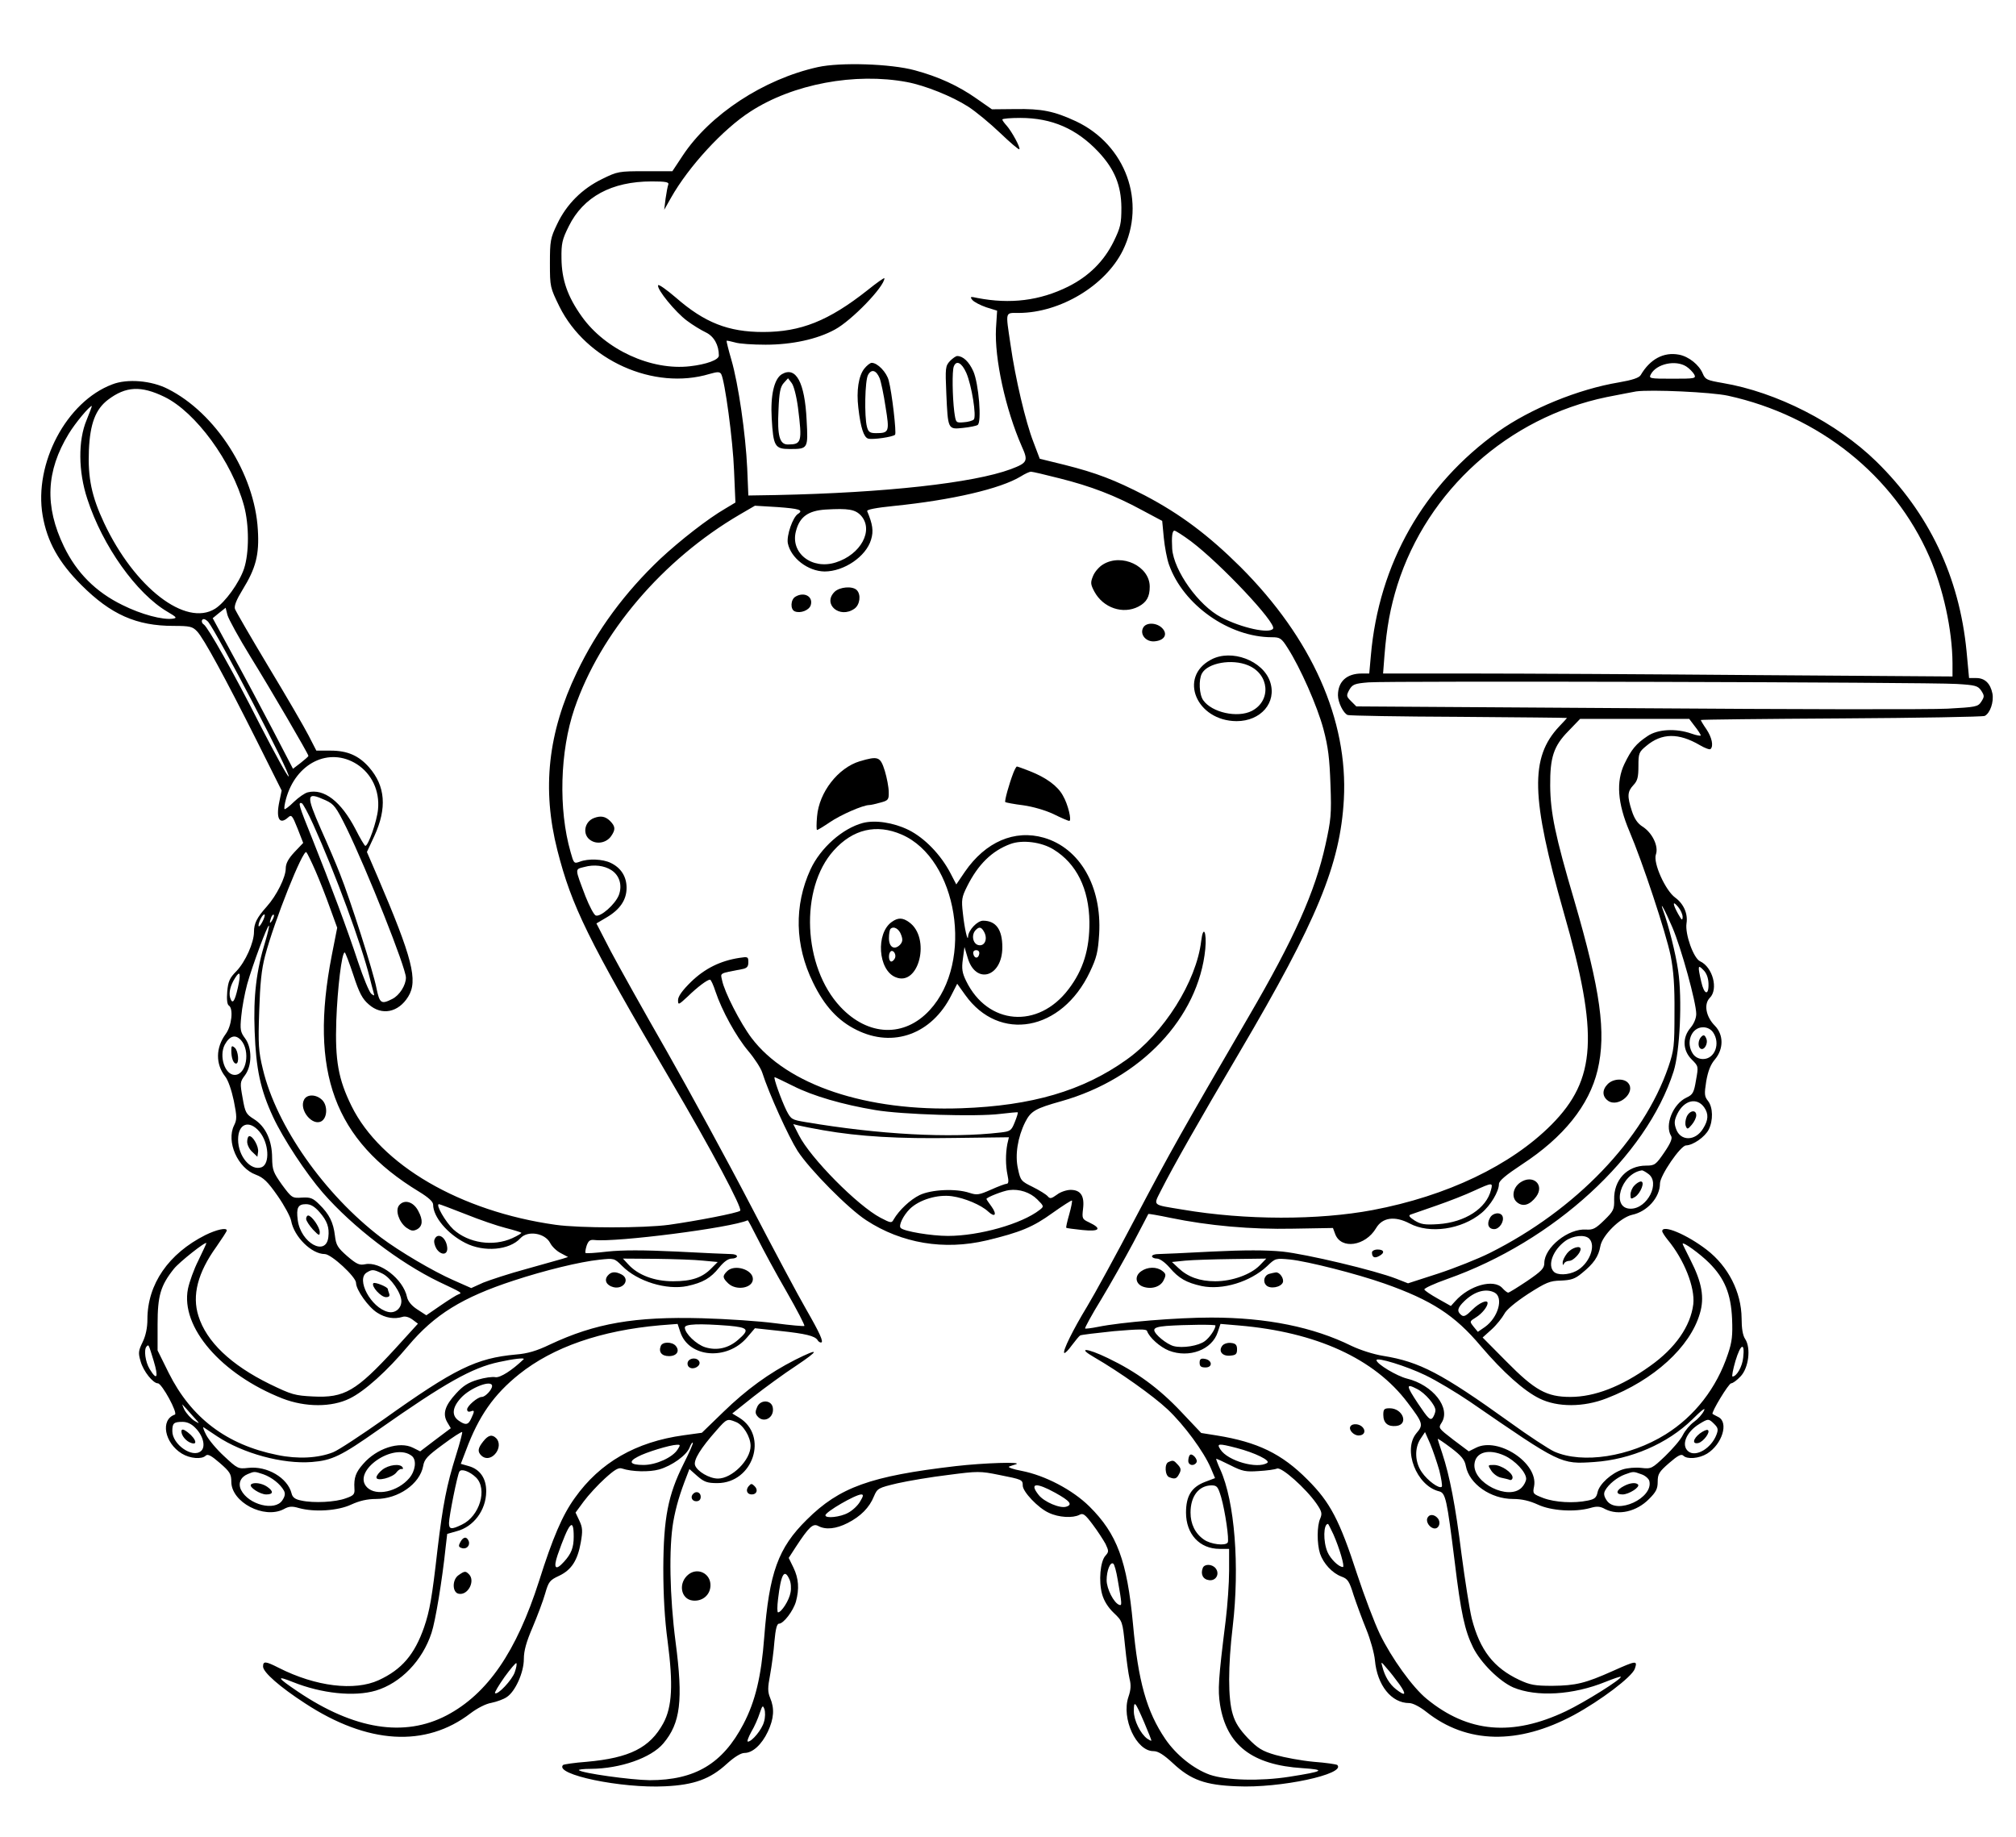 <?xml version="1.0" standalone="no"?>
<!DOCTYPE svg PUBLIC "-//W3C//DTD SVG 20010904//EN"
 "http://www.w3.org/TR/2001/REC-SVG-20010904/DTD/svg10.dtd">
<svg version="1.0" xmlns="http://www.w3.org/2000/svg"
 width="889pt" height="810pt" viewBox="0 0 889 810"
 preserveAspectRatio="xMidYMid meet">

<g transform="translate(0,810) scale(0.1,-0.1)"
fill="#000000" stroke="none">
<path d="M3606 7804 c-239 -53 -476 -209 -596 -391 l-45 -68 -120 0 c-116 0
-122 -1 -189 -34 -89 -43 -158 -112 -199 -199 -30 -62 -32 -75 -32 -173 0
-104 1 -107 42 -191 118 -237 416 -371 662 -297 35 10 44 10 51 0 16 -27 52
-291 57 -427 l6 -140 -45 -27 c-76 -44 -199 -140 -286 -221 -157 -149 -279
-314 -368 -500 -128 -267 -155 -515 -86 -786 63 -246 133 -390 497 -1010 183
-311 320 -569 309 -579 -11 -10 -193 -45 -314 -62 -112 -15 -393 -15 -500 0
-420 59 -772 264 -900 524 -58 118 -73 200 -67 377 5 140 24 300 37 300 3 0
20 -45 38 -99 26 -80 40 -106 68 -130 57 -51 131 -36 174 34 44 71 19 169
-135 529 l-47 109 33 71 c56 122 49 220 -24 303 -45 51 -95 73 -169 73 l-63 0
-35 68 c-19 37 -98 173 -176 302 -78 130 -144 244 -148 255 -4 14 7 41 34 85
58 94 74 154 67 264 -14 247 -186 515 -397 621 -72 37 -179 46 -245 20 -202
-76 -346 -349 -307 -578 20 -116 71 -207 171 -307 130 -130 243 -180 406 -180
73 0 84 -3 104 -24 29 -30 124 -205 263 -482 l110 -220 -10 -48 c-16 -75 0
-105 38 -71 15 14 19 10 42 -48 l25 -64 -39 -41 c-27 -29 -38 -50 -38 -72 0
-38 -40 -119 -84 -168 -43 -48 -56 -74 -56 -111 0 -48 -38 -132 -77 -173 -31
-31 -37 -46 -41 -91 -3 -34 0 -57 7 -61 21 -13 13 -90 -14 -126 -44 -60 -45
-132 -2 -187 13 -16 28 -60 38 -107 14 -70 14 -83 1 -109 -35 -71 16 -188 96
-217 34 -13 52 -30 96 -93 30 -43 57 -93 60 -111 13 -70 90 -146 148 -146 29
0 138 -101 138 -127 0 -31 55 -108 94 -132 36 -23 75 -29 111 -18 12 4 29 -1
44 -12 l24 -18 -101 -111 c-172 -187 -223 -217 -362 -210 -80 4 -94 8 -191 55
-171 84 -279 187 -314 300 -29 91 -3 191 79 305 25 36 46 68 46 72 0 14 -45 4
-94 -20 -163 -82 -256 -217 -256 -372 0 -36 -7 -71 -21 -100 -19 -39 -20 -48
-9 -85 12 -44 55 -97 76 -97 18 0 90 -133 75 -138 -65 -22 -46 -125 31 -172
36 -22 88 -26 105 -9 9 9 25 0 62 -32 45 -39 51 -49 51 -83 0 -90 144 -166
231 -121 23 13 37 14 67 5 69 -19 172 -12 230 15 37 17 71 25 110 25 98 0 193
66 208 145 5 31 19 45 87 95 44 33 83 58 85 55 2 -2 -10 -48 -27 -102 -41
-131 -58 -216 -82 -418 -24 -211 -34 -268 -59 -341 -42 -120 -98 -186 -200
-233 -107 -49 -278 -28 -440 54 -59 30 -70 31 -70 6 0 -25 74 -90 185 -162
276 -181 532 -196 730 -44 29 22 67 42 92 46 24 5 54 16 67 25 38 24 76 109
76 168 0 37 11 76 39 141 21 50 46 116 55 148 15 52 20 59 61 78 55 26 82 68
96 147 9 51 8 66 -6 96 l-17 36 36 49 c20 27 62 73 93 101 44 40 61 50 77 44
42 -14 119 -16 162 -4 57 16 122 63 135 97 5 14 12 24 14 21 3 -2 -16 -44 -41
-94 -68 -136 -88 -238 -89 -459 0 -121 6 -226 19 -322 25 -191 20 -290 -19
-362 -59 -108 -148 -153 -338 -170 -54 -4 -100 -11 -104 -14 -41 -42 257 -104
450 -94 128 6 199 32 272 99 33 30 62 48 78 48 36 0 76 37 103 94 27 58 30
102 10 149 -11 27 -11 44 0 102 7 39 16 105 19 147 5 55 11 78 20 78 20 0 63
56 75 98 15 56 12 101 -11 149 l-21 43 31 48 c59 90 76 105 99 93 33 -18 79
-13 130 13 57 29 96 68 116 118 15 35 19 37 103 57 49 11 149 28 225 37 129
17 141 17 224 0 101 -20 104 -21 104 -47 0 -27 68 -99 115 -120 44 -21 106
-24 135 -9 16 9 25 2 58 -42 22 -29 47 -68 57 -86 15 -32 15 -35 -1 -53 -22
-25 -30 -111 -14 -169 8 -29 26 -58 51 -82 39 -37 39 -38 50 -145 6 -60 15
-125 20 -146 7 -27 6 -48 -5 -80 -32 -95 35 -240 111 -239 20 0 45 -16 85 -53
79 -74 143 -97 283 -102 190 -9 482 54 442 94 -4 3 -50 10 -104 14 -54 5 -129
19 -168 30 -59 17 -78 29 -122 74 -37 39 -56 68 -67 106 -21 68 -21 211 0 387
31 266 9 551 -55 692 -11 24 -19 46 -18 47 2 1 30 -12 62 -28 53 -27 68 -30
125 -26 36 2 72 7 81 11 20 9 128 -88 174 -154 24 -35 26 -44 17 -66 -15 -32
-15 -111 -1 -155 15 -44 54 -86 94 -101 28 -10 35 -20 54 -82 13 -39 38 -107
56 -151 18 -44 35 -105 38 -136 10 -111 73 -189 151 -189 16 0 47 -16 76 -39
178 -141 404 -146 650 -14 118 64 256 168 269 204 13 38 7 37 -98 -10 -119
-53 -161 -64 -266 -65 -77 0 -98 4 -145 26 -113 53 -174 131 -210 271 -10 42
-30 169 -45 283 -27 216 -52 345 -85 445 -11 32 -20 61 -20 64 0 2 26 -15 59
-40 46 -35 60 -52 65 -80 15 -79 110 -145 208 -145 39 0 73 -8 110 -25 58 -27
161 -34 230 -15 30 9 44 8 67 -5 58 -29 138 -11 193 45 31 31 38 45 38 76 0
34 6 44 51 83 37 32 53 41 62 32 17 -17 69 -13 105 9 66 41 96 137 50 161 -13
6 -24 13 -26 14 -7 6 71 135 82 135 7 0 25 13 41 30 36 37 47 125 21 165 -11
16 -16 47 -16 92 -1 115 -59 229 -154 302 -87 67 -196 113 -196 82 0 -5 11
-22 24 -38 73 -88 121 -210 113 -284 -12 -97 -79 -194 -191 -273 -127 -91
-245 -136 -351 -136 -104 0 -156 28 -283 157 l-104 105 40 36 c22 20 46 51 55
67 9 19 49 52 105 89 80 51 96 58 145 59 45 2 62 7 93 33 52 42 73 73 81 118
8 48 88 127 140 139 67 14 123 77 123 138 0 35 91 168 115 168 31 1 83 37 100
70 20 40 19 98 -3 126 -16 20 -17 30 -8 87 8 45 19 74 39 97 38 46 38 108 -1
148 -39 39 -50 95 -22 123 38 38 13 135 -43 161 -29 13 -67 120 -60 167 7 43
-13 87 -50 114 -43 31 -98 153 -85 190 13 36 -16 96 -59 123 -22 14 -36 35
-47 69 -21 65 -20 85 7 114 18 19 22 35 22 84 0 56 2 62 35 89 68 57 142 58
236 3 22 -13 44 -21 47 -17 14 13 6 51 -18 87 -14 20 -25 39 -25 41 0 2 278 5
618 7 339 2 624 7 634 11 24 12 41 62 34 99 -9 44 -33 68 -71 68 l-32 0 -11
118 c-32 329 -166 610 -398 837 -175 171 -440 306 -677 346 -69 12 -77 15 -88
41 -16 39 -62 76 -105 84 -68 13 -128 -20 -169 -90 -7 -12 -37 -22 -95 -32
-181 -30 -392 -117 -533 -217 -329 -235 -527 -583 -562 -989 l-7 -78 -33 0
c-66 0 -105 -35 -105 -96 0 -31 24 -80 43 -87 7 -3 228 -7 490 -8 262 -2 477
-4 477 -5 0 -1 -15 -17 -34 -37 -130 -138 -125 -312 20 -822 155 -539 143
-735 -54 -934 -179 -180 -461 -315 -789 -377 -239 -45 -561 -45 -838 2 -138
23 -130 15 -94 87 52 103 168 307 345 607 342 581 444 827 460 1115 19 350
-141 710 -456 1025 -141 140 -265 233 -421 315 -134 69 -215 100 -354 135
l-110 27 -28 74 c-34 87 -80 281 -101 430 -22 149 -25 139 37 139 182 1 381
120 458 275 105 213 14 466 -206 570 -97 45 -151 56 -269 54 l-102 -1 -66 46
c-82 58 -170 98 -274 126 -106 29 -329 36 -428 14z m394 -66 c80 -15 199 -63
269 -108 33 -21 97 -74 141 -116 44 -42 82 -75 85 -72 6 6 -33 78 -56 104 -10
11 -19 23 -19 27 0 4 36 7 79 7 140 0 249 -48 345 -150 71 -76 100 -147 101
-245 0 -72 -4 -88 -34 -150 -43 -87 -109 -153 -201 -199 -125 -62 -255 -78
-400 -50 -31 7 -34 6 -22 -9 8 -9 35 -23 61 -32 l48 -15 -5 -78 c-7 -133 42
-357 114 -521 29 -64 25 -72 -49 -100 -165 -61 -553 -104 -1034 -114 l-123 -2
-5 120 c-7 151 -39 373 -70 479 -13 44 -22 82 -21 83 1 2 18 -2 37 -7 18 -6
79 -10 135 -10 116 0 228 24 306 67 74 40 218 189 218 226 0 4 -34 -20 -75
-53 -171 -135 -294 -184 -460 -184 -153 0 -258 41 -385 152 -41 35 -76 60 -78
54 -6 -18 77 -119 127 -156 25 -19 63 -42 84 -52 35 -17 57 -55 57 -102 0 -19
-56 -39 -127 -47 -171 -20 -374 73 -478 220 -62 87 -88 161 -89 255 -1 66 3
84 32 142 64 130 189 198 366 198 62 0 77 -3 73 -14 -3 -7 -8 -35 -12 -62 l-6
-49 30 53 c78 138 230 303 350 380 188 122 462 173 691 130z m3436 -1254 c14
-9 29 -25 35 -35 9 -18 4 -19 -96 -19 -102 0 -105 1 -95 20 25 46 109 64 156
34z m-6711 -134 c138 -67 298 -286 351 -480 23 -85 23 -209 0 -278 -21 -62
-83 -148 -127 -176 -130 -82 -356 93 -490 378 -55 117 -72 199 -67 321 5 116
29 180 84 222 79 60 146 63 249 13z m6895 5 c401 -88 731 -351 888 -710 61
-140 101 -322 102 -469 l0 -59 -862 6 c-475 4 -1040 7 -1256 7 l-393 0 6 78
c10 127 26 212 57 312 133 419 489 739 923 829 55 11 114 22 130 25 65 9 332
-3 405 -19z m-7238 -107 c-38 -90 -37 -227 3 -348 67 -207 217 -418 354 -498
39 -23 43 -27 24 -30 -45 -7 -141 19 -223 60 -117 57 -202 142 -258 258 -86
178 -79 333 21 497 29 48 92 123 102 123 1 0 -9 -28 -23 -62z m4289 -257 c140
-35 246 -76 364 -140 l90 -48 7 -74 c4 -41 14 -94 23 -119 63 -178 265 -320
454 -320 35 0 42 -4 69 -47 56 -87 131 -257 158 -358 21 -79 27 -130 31 -245
5 -131 2 -156 -22 -265 -46 -208 -138 -414 -340 -760 -295 -507 -341 -588
-494 -878 -88 -168 -186 -347 -217 -398 -62 -102 -109 -197 -101 -205 3 -3 18
12 33 33 16 21 32 41 37 44 4 3 72 11 149 19 107 9 143 10 146 1 10 -29 57
-71 97 -87 89 -34 190 4 215 82 l12 36 82 -7 c340 -29 597 -146 743 -340 68
-90 71 -98 39 -135 -61 -73 0 -231 99 -256 30 -7 35 -32 70 -312 27 -224 44
-302 81 -377 34 -68 116 -149 177 -176 103 -43 263 -34 408 25 35 14 64 24 66
22 8 -8 -160 -113 -242 -152 -236 -112 -431 -95 -613 54 -63 51 -156 181 -207
286 -24 50 -69 169 -100 263 -78 240 -119 318 -219 418 -114 115 -221 166
-400 195 l-69 11 -88 93 c-99 105 -198 177 -323 237 -95 46 -138 48 -61 4 112
-65 259 -169 324 -230 74 -70 159 -186 190 -258 l19 -45 -45 -17 c-59 -23 -83
-62 -83 -135 0 -95 60 -160 148 -160 l42 0 0 -97 c0 -54 -7 -152 -15 -218 -33
-264 -35 -306 -25 -372 29 -179 142 -266 364 -280 105 -7 94 -14 -59 -38 -129
-20 -276 -16 -350 9 -72 26 -148 87 -196 157 -83 122 -120 255 -143 509 -26
277 -70 396 -192 517 -75 74 -196 137 -299 157 -38 7 -63 16 -55 19 8 3 22 8
30 10 34 12 -144 6 -265 -8 -377 -44 -513 -93 -657 -236 -127 -125 -166 -234
-188 -519 -13 -172 -39 -282 -92 -383 -91 -174 -213 -247 -413 -247 -84 1
-299 31 -312 44 -4 3 20 6 53 6 129 1 265 48 319 112 76 90 88 190 54 448 -26
200 -30 415 -10 530 12 67 29 124 60 203 l11 29 35 -31 c30 -26 44 -31 88 -31
158 0 227 209 96 289 l-30 18 93 74 c51 40 136 102 188 136 106 71 105 81 -3
27 -116 -59 -215 -131 -317 -230 l-95 -92 -80 -11 c-211 -29 -369 -120 -480
-276 -55 -76 -98 -177 -158 -367 -100 -312 -227 -497 -407 -592 -187 -98 -408
-63 -657 105 -92 62 -97 72 -22 42 127 -51 271 -66 366 -38 110 33 206 132
246 255 17 51 47 232 62 376 l7 60 42 12 c74 19 129 92 130 174 1 58 -27 99
-77 113 l-35 10 23 60 c56 151 123 246 234 335 150 120 361 193 622 216 l77 6
12 -36 c37 -113 206 -127 294 -24 l35 41 111 -12 c113 -12 153 -22 165 -40 3
-6 10 -11 15 -11 14 0 -4 40 -66 148 -31 53 -141 259 -244 457 -103 198 -270
504 -370 680 -101 176 -212 375 -247 441 l-63 122 44 26 c60 35 89 78 89 131
0 49 -24 88 -70 110 -35 17 -99 20 -137 5 -25 -9 -26 -7 -40 43 -54 188 -47
444 17 632 114 334 389 657 729 856 l67 39 100 -6 c95 -7 116 -13 90 -30 -23
-14 -51 -95 -45 -129 13 -66 89 -124 162 -125 86 0 183 66 205 140 12 38 7 69
-17 126 -3 7 39 15 118 23 257 26 470 76 559 130 19 12 39 21 45 21 7 0 63
-13 125 -29z m-873 -166 c55 -64 -2 -170 -112 -205 -106 -34 -202 42 -176 138
16 63 54 90 130 95 102 6 132 1 158 -28z m1454 -112 c130 -98 377 -360 362
-385 -15 -24 -139 3 -229 50 -100 52 -209 206 -216 302 -3 53 0 80 10 80 5 0
38 -21 73 -47z m-4148 -508 c91 -147 256 -430 256 -438 0 -3 -15 -16 -34 -31
l-34 -26 -90 173 c-49 94 -129 244 -177 331 l-87 160 28 23 29 23 8 -32 c5
-18 50 -100 101 -183z m-186 153 c42 -53 365 -672 355 -682 -4 -3 -61 101
-128 231 -114 226 -228 427 -246 439 -12 7 -12 24 0 24 5 0 13 -6 19 -12z
m7710 -274 c84 -5 94 -8 109 -30 14 -22 14 -26 0 -48 -15 -23 -24 -24 -149
-31 -73 -4 -690 -3 -1370 2 l-1237 8 -23 23 c-21 21 -22 24 -8 50 14 24 23 28
85 33 86 7 2464 1 2593 -7z m-1154 -187 c15 -19 26 -37 26 -40 0 -3 -19 0 -41
8 -68 24 -149 20 -194 -11 -51 -34 -71 -59 -102 -123 -37 -78 -30 -173 22
-296 58 -136 161 -447 182 -549 13 -67 18 -133 17 -251 0 -148 -2 -166 -27
-240 -110 -320 -408 -630 -787 -820 -52 -26 -155 -67 -228 -91 l-133 -43 -51
20 c-94 37 -398 109 -503 120 -72 7 -167 7 -311 0 -115 -6 -221 -11 -236 -11
-15 0 -28 -4 -28 -10 0 -5 10 -10 22 -10 12 0 35 -16 56 -40 40 -47 73 -66
141 -81 92 -19 214 18 289 88 36 35 38 35 101 29 77 -8 294 -63 416 -106 207
-73 310 -139 425 -276 98 -115 191 -198 259 -231 79 -39 194 -39 296 1 208 80
368 226 411 374 21 70 9 137 -41 235 -19 38 -35 70 -35 72 0 12 77 -44 117
-84 68 -68 96 -136 101 -246 3 -73 0 -102 -18 -155 -50 -151 -147 -275 -275
-355 -159 -99 -366 -131 -491 -76 -24 11 -113 69 -197 130 -301 216 -397 266
-557 292 -44 7 -102 26 -140 44 -168 83 -374 125 -619 125 -150 0 -396 -20
-499 -41 -30 -6 -55 -9 -57 -7 -2 2 29 60 71 128 41 68 104 180 141 249 36 69
67 127 67 128 1 1 44 -6 96 -17 169 -35 357 -52 543 -48 l175 3 10 -27 c26
-69 133 -53 180 26 28 48 83 55 148 21 88 -47 229 -27 317 46 40 33 77 95 77
128 0 14 30 39 101 86 184 120 297 261 334 416 39 165 13 351 -103 749 -84
284 -105 387 -106 505 -1 125 15 175 80 241 l52 54 241 0 240 0 25 -33z
m-5900 -167 c65 -42 101 -117 93 -199 -5 -53 -43 -161 -56 -161 -3 0 -23 33
-43 73 -64 123 -139 181 -211 163 -13 -3 -40 -22 -61 -42 -20 -20 -39 -34 -41
-32 -3 2 0 22 6 44 43 159 190 232 313 154z m-138 -159 c37 -17 46 -29 92
-122 92 -189 262 -617 262 -660 0 -33 -28 -78 -60 -94 -49 -25 -56 -20 -70 48
-13 69 -116 392 -161 504 -15 39 -53 128 -84 197 -67 153 -65 166 21 127z
m-55 -106 c99 -219 213 -530 249 -675 6 -25 14 -54 17 -65 5 -17 4 -18 -10 -7
-9 8 -35 71 -58 140 -47 143 -121 341 -203 546 -59 146 -63 160 -45 154 5 -2
28 -44 50 -93z m10 -205 c18 -41 47 -115 64 -163 l32 -88 -24 -122 c-100 -514
11 -815 385 -1042 41 -25 62 -44 62 -57 0 -54 63 -129 142 -169 82 -42 195
-32 243 21 32 35 108 23 131 -21 8 -16 29 -36 47 -45 l32 -17 -25 -8 c-14 -4
-86 -24 -160 -45 -74 -20 -159 -48 -189 -60 l-53 -24 -79 35 c-89 39 -238 127
-319 188 -250 191 -461 491 -521 743 -19 78 -21 109 -16 254 4 124 10 185 26
245 40 153 168 473 182 457 4 -4 22 -41 40 -82z m1305 3 c36 -23 49 -67 33
-110 -16 -41 -81 -98 -102 -90 -8 3 -28 41 -45 84 -48 127 -48 119 -5 130 43
12 88 6 119 -14z m4724 -207 c-1 -17 -4 -14 -20 14 -25 45 -25 61 0 31 11 -13
20 -33 20 -45z m-45 -46 c39 -91 105 -331 105 -381 0 -19 -10 -43 -25 -61 -37
-43 -35 -100 5 -140 30 -30 30 -30 19 -91 -9 -55 -14 -64 -42 -77 -60 -28 -97
-122 -68 -169 7 -10 -2 -32 -30 -73 -37 -54 -42 -58 -80 -58 -84 0 -143 -63
-141 -150 1 -43 -3 -51 -44 -91 -37 -36 -49 -43 -79 -41 -79 6 -185 -79 -185
-148 0 -23 -13 -36 -76 -79 -42 -28 -79 -51 -83 -51 -5 0 -16 9 -26 20 -38 42
-146 12 -208 -58 l-19 -21 -57 32 c-32 18 -59 36 -60 41 -1 5 44 26 101 46
470 166 878 540 998 915 28 88 39 320 20 446 -10 71 -42 199 -66 264 -18 49 8
2 41 -75z m-6219 23 c-8 -15 -15 -22 -16 -15 0 17 20 55 27 49 2 -3 -2 -18
-11 -34z m45 10 c-12 -20 -14 -14 -5 12 4 9 9 14 11 11 3 -2 0 -13 -6 -23z
m-30 -91 c-41 -132 -54 -245 -48 -400 6 -166 25 -256 81 -377 44 -95 146 -250
220 -335 133 -152 336 -307 511 -392 106 -50 104 -49 86 -56 -7 -2 -42 -24
-77 -48 l-64 -44 -40 26 c-25 16 -41 36 -45 54 -17 80 -120 159 -185 145 -25
-5 -37 0 -79 36 -42 37 -49 48 -54 90 -7 59 -25 95 -69 138 -28 28 -39 32 -76
30 -43 -3 -45 -2 -88 56 -39 55 -43 65 -44 119 0 77 -29 139 -80 171 -35 22
-39 29 -50 93 -12 66 -12 71 10 100 32 43 32 121 1 163 -21 28 -23 39 -17 98
3 36 15 100 26 141 23 82 90 263 96 258 2 -2 -5 -32 -15 -66z m6363 -188 c2
-56 -19 -52 -32 7 -16 70 -15 77 9 52 14 -13 22 -35 23 -59z m-6485 -19 c-14
-62 -24 -76 -34 -45 -7 23 1 55 22 88 22 35 26 20 12 -43z m6505 -197 c34 -49
8 -118 -44 -118 -18 0 -34 8 -44 22 -34 49 -8 118 44 118 18 0 34 -8 44 -22z
m-6491 -35 c42 -48 24 -153 -28 -153 -43 0 -70 82 -44 133 22 40 47 47 72 20z
m6452 -296 c20 -29 19 -56 -5 -94 -34 -56 -100 -56 -119 -1 -9 25 -8 38 6 67
30 60 86 73 118 28z m-6371 -107 c42 -50 47 -142 10 -157 -48 -18 -104 48
-104 122 0 71 49 88 94 35z m6124 -186 c55 -38 -3 -154 -77 -154 -89 0 -44
155 49 169 3 1 16 -6 28 -15z m-693 -71 c-20 -82 -115 -143 -232 -151 -61 -4
-77 -1 -105 16 -23 15 -28 22 -18 26 8 3 60 21 115 40 55 19 129 48 165 65 81
37 84 37 75 4z m-5166 -98 c34 -39 44 -68 39 -110 -10 -88 -122 -26 -135 75
-7 54 1 70 36 70 21 0 38 -10 60 -35z m644 -9 c62 -25 141 -52 177 -61 36 -9
67 -19 69 -21 2 -2 -16 -13 -40 -24 -84 -38 -193 -22 -260 39 -34 32 -80 111
-63 111 3 0 56 -20 117 -44z m1288 -108 c23 -46 79 -150 126 -231 47 -82 83
-151 80 -154 -3 -2 -61 3 -129 12 -67 9 -213 19 -323 22 -296 8 -470 -22 -670
-116 -58 -28 -99 -40 -150 -44 -175 -16 -269 -62 -582 -285 -101 -71 -201
-137 -224 -146 -66 -26 -155 -31 -246 -12 -224 45 -380 164 -479 362 l-49 99
0 115 c0 126 13 171 72 245 24 30 143 124 143 113 0 -3 -16 -36 -35 -76 -20
-39 -40 -96 -46 -125 -34 -169 147 -378 417 -484 101 -39 217 -39 296 0 66 32
166 122 258 232 116 138 239 214 465 288 137 45 292 83 378 92 65 7 66 7 100
-27 68 -69 197 -108 288 -89 69 15 103 35 140 81 21 26 40 40 56 40 13 0 23 5
23 10 0 6 -12 10 -27 10 -15 0 -122 5 -239 11 -147 7 -239 7 -305 0 -51 -6
-95 -9 -97 -6 -2 2 0 16 5 32 8 22 15 27 34 25 96 -11 605 54 676 87 2 1 21
-36 44 -81z m3667 0 c32 -32 -1 -114 -58 -143 -35 -18 -82 -19 -98 -3 -29 29
-4 96 51 136 34 24 86 29 105 10z m-3908 -97 l65 -6 -28 -28 c-40 -41 -87 -57
-169 -57 -82 0 -154 27 -197 74 l-24 26 144 -1 c79 -1 173 -4 209 -8z m2455
-21 c-39 -40 -121 -70 -196 -70 -68 0 -121 19 -162 58 l-29 27 59 6 c32 3 125
6 207 7 l150 2 -29 -30z m-3869 -36 c37 -18 84 -86 84 -122 0 -32 -28 -55 -59
-47 -75 18 -143 145 -93 174 23 14 29 14 68 -5z m4905 -84 c40 -22 16 -109
-42 -151 l-32 -22 -19 23 c-18 23 -18 23 11 41 26 16 51 47 51 63 0 17 -37 1
-67 -29 -28 -28 -38 -33 -49 -24 -21 17 -17 32 14 62 45 43 95 57 133 37z
m-3378 -146 c88 -8 94 -17 42 -62 -42 -37 -93 -49 -145 -33 -39 12 -90 61 -90
87 0 16 64 18 193 8z m2147 1 c0 -15 -25 -53 -47 -69 -28 -21 -98 -32 -137
-22 -31 8 -86 53 -86 71 0 10 17 15 53 18 85 6 217 7 217 2z m-4682 -157 c22
-73 14 -88 -18 -35 -19 31 -27 87 -13 100 9 9 8 10 31 -65z m7009 15 c-4 -40
-29 -83 -47 -83 -4 0 2 31 13 69 23 76 42 84 34 14z m-5378 -7 c-51 -49 -103
-82 -124 -79 -13 3 -48 -2 -78 -11 -41 -12 -65 -27 -95 -60 -50 -54 -61 -90
-40 -127 l16 -27 -68 -51 -67 -51 -32 16 c-60 30 -160 -3 -219 -71 -33 -37
-42 -61 -39 -109 2 -25 -3 -31 -38 -43 -45 -17 -142 -22 -196 -10 -27 5 -39
14 -43 31 -17 69 -108 123 -192 113 -44 -5 -47 -3 -105 51 -33 30 -69 73 -80
95 -11 21 -16 37 -11 33 5 -3 32 -21 60 -40 113 -75 288 -123 417 -113 89 7
129 26 295 143 292 205 412 273 531 298 63 14 116 20 108 12z m3976 -70 c50
-24 138 -77 197 -117 401 -276 400 -276 548 -266 162 11 323 81 432 187 43 43
61 56 52 39 -7 -15 -27 -37 -44 -49 -17 -12 -39 -38 -49 -58 -10 -21 -46 -62
-78 -93 -58 -55 -61 -57 -105 -52 -25 3 -62 0 -83 -7 -49 -16 -102 -64 -110
-100 -5 -24 -13 -31 -43 -37 -62 -13 -145 -8 -196 11 -46 18 -48 19 -41 52 19
102 -158 219 -256 170 l-32 -16 -68 51 c-66 51 -67 52 -52 75 42 65 -38 167
-153 195 -44 11 -133 64 -134 81 0 15 132 -26 215 -66z m-4115 -48 c0 -16 -30
-48 -45 -48 -19 0 -65 -40 -65 -55 0 -9 6 -12 15 -9 18 7 19 3 3 -31 -13 -29
-25 -31 -56 -9 -31 22 -28 58 11 100 41 45 137 82 137 52z m4079 -13 c36 -18
81 -71 81 -94 0 -9 -6 -24 -12 -33 -11 -13 -20 -4 -65 63 -53 80 -54 90 -4 64z
m-5399 -119 c33 -36 33 -37 7 -21 -15 10 -35 32 -44 49 -8 17 -11 27 -7 21 5
-5 25 -27 44 -49z m2394 -26 c33 -12 66 -66 66 -106 0 -62 -82 -144 -144 -144
-38 0 -92 32 -101 59 -7 23 24 74 95 154 45 51 47 52 84 37z m4316 -10 c16
-16 18 -24 9 -47 -23 -60 -91 -100 -124 -73 -33 27 -9 86 49 121 39 24 41 24
66 -1z m-6697 -18 c34 -35 45 -83 23 -101 -38 -32 -126 30 -126 88 0 35 6 41
45 41 21 0 40 -9 58 -28z m5484 -186 c9 -36 14 -68 11 -72 -11 -11 -63 27 -88
64 -31 44 -33 106 -6 147 l20 30 23 -52 c12 -29 30 -82 40 -117z m-3359 92
c-22 -35 -95 -68 -150 -68 -59 0 -69 14 -26 36 36 20 142 52 172 53 17 1 17
-1 4 -21z m2465 7 c81 -21 152 -56 135 -66 -44 -28 -174 9 -206 59 -18 27 -10
28 71 7z m-3636 -36 c21 -18 15 -65 -12 -97 -51 -60 -146 -81 -186 -41 -71 71
119 203 198 138z m4818 2 c46 -21 95 -73 95 -102 0 -10 -9 -28 -20 -39 -58
-58 -216 21 -208 104 5 53 63 69 133 37z m-4536 -96 c52 -51 16 -171 -62 -208
-47 -23 -57 -21 -57 7 0 28 37 214 46 227 8 14 45 1 73 -26z m-938 14 c37 -13
75 -43 91 -72 7 -13 5 -25 -7 -43 -32 -49 -149 -20 -182 46 -14 29 -2 57 30
70 29 12 29 12 68 -1z m6077 0 c16 -5 32 -19 35 -29 20 -76 -145 -152 -188
-86 -12 18 -14 30 -7 43 15 28 54 59 87 71 39 14 37 14 73 1z m-2584 -82 c65
-36 77 -52 48 -61 -27 -9 -98 21 -122 52 -42 53 -11 56 74 9z m731 -19 c18
-63 36 -188 29 -200 -10 -16 -76 -8 -105 13 -39 27 -59 69 -59 119 0 72 36
119 92 120 25 0 29 -6 43 -52z m-1592 -19 c-10 -18 -34 -40 -53 -50 -34 -19
-100 -26 -100 -11 0 15 131 91 158 92 11 0 9 -8 -5 -31z m-1263 -155 c0 -49
-11 -76 -43 -111 -37 -41 -48 -29 -28 30 51 145 71 168 71 81z m3350 10 c27
-61 51 -144 42 -144 -19 0 -55 36 -68 66 -20 47 -18 124 2 124 2 0 12 -21 24
-46z m-951 -201 c19 -108 19 -114 7 -110 -24 8 -56 71 -56 109 0 42 16 82 29
73 5 -2 14 -35 20 -72z m-1448 3 c7 -14 9 -40 5 -59 -6 -34 -40 -87 -55 -87
-4 0 -4 26 0 58 13 111 28 137 50 88z m-1211 -410 c-11 -33 -76 -103 -87 -92
-3 2 16 34 42 71 26 36 50 64 52 61 3 -3 0 -20 -7 -40z m3901 -53 c33 -47 27
-55 -15 -22 -28 22 -49 56 -60 99 -7 24 -6 24 18 -5 15 -16 40 -49 57 -72z
m-1125 -169 c18 -43 33 -79 31 -80 -1 -1 -9 3 -18 9 -30 22 -59 81 -59 121 0
50 5 45 46 -50z m-1677 3 c-9 -34 -53 -87 -71 -87 -5 0 2 19 15 43 14 23 30
60 37 82 12 35 14 37 21 18 4 -12 4 -37 -2 -56z"/>
<path d="M4189 6508 c-20 -22 -21 -30 -16 -143 7 -159 7 -159 73 -152 30 3 59
9 65 13 19 11 5 183 -19 237 -19 42 -45 67 -71 67 -6 0 -20 -10 -32 -22z m72
-52 c24 -55 46 -193 33 -206 -5 -5 -25 -11 -44 -12 -35 -3 -35 -3 -42 47 -8
65 -10 179 -2 199 11 29 35 17 55 -28z"/>
<path d="M3811 6474 c-25 -32 -35 -97 -26 -172 10 -88 24 -130 43 -136 19 -6
109 7 119 17 7 7 -14 188 -28 239 -9 36 -49 78 -75 78 -7 0 -22 -12 -33 -26z
m68 -42 c6 -15 18 -72 26 -126 18 -110 16 -116 -42 -116 -27 0 -34 5 -40 28
-12 45 -9 205 5 229 15 27 36 21 51 -15z"/>
<path d="M3448 6450 c-34 -20 -51 -93 -45 -194 7 -125 14 -136 80 -136 80 0
81 1 74 127 -8 167 -47 239 -109 203z m71 -148 c19 -152 16 -162 -45 -162 -36
0 -47 38 -41 153 3 77 8 101 23 118 l19 21 16 -21 c9 -11 21 -56 28 -109z"/>
<path d="M4864 5611 c-17 -10 -37 -33 -44 -51 -12 -29 -11 -37 6 -69 39 -72
126 -101 194 -66 36 19 50 43 50 88 0 90 -123 149 -206 98z"/>
<path d="M3680 5490 c-54 -54 23 -120 88 -74 24 17 30 62 10 82 -19 19 -76 14
-98 -8z"/>
<path d="M3508 5469 c-22 -12 -24 -57 -3 -65 25 -10 63 5 70 27 12 38 -28 61
-67 38z"/>
<path d="M5041 5332 c-16 -30 13 -64 51 -60 43 4 58 31 34 57 -24 26 -72 28
-85 3z"/>
<path d="M5340 5191 c-145 -77 -64 -270 113 -271 107 0 178 82 148 173 -31 94
-171 147 -261 98z m164 -25 c94 -39 103 -156 16 -201 -63 -32 -176 -7 -214 47
-18 25 -21 90 -6 118 25 47 133 66 204 36z"/>
<path d="M3791 4743 c-95 -29 -179 -136 -188 -243 -3 -33 -3 -60 0 -60 3 0 28
15 56 34 48 33 147 76 174 76 7 0 29 5 50 11 34 9 37 13 36 47 0 20 -8 62 -17
92 -20 64 -29 67 -111 43z"/>
<path d="M4469 4693 c-20 -52 -40 -125 -36 -130 3 -2 38 -9 79 -14 43 -6 98
-22 134 -39 34 -17 65 -30 69 -30 12 0 -5 73 -28 112 -23 42 -73 79 -147 108
-28 11 -53 20 -56 20 -2 0 -9 -12 -15 -27z"/>
<path d="M2620 4493 c-44 -16 -53 -74 -16 -98 29 -20 71 -11 91 18 20 29 19
43 -5 67 -20 20 -41 24 -70 13z"/>
<path d="M3805 4471 c-90 -24 -187 -110 -231 -205 -73 -159 -69 -335 11 -498
50 -104 111 -170 193 -210 161 -80 331 -18 417 153 l26 51 35 -49 c150 -211
426 -161 550 101 30 63 36 88 41 168 12 209 -85 378 -244 424 -129 37 -257
-18 -348 -150 l-38 -56 -26 50 c-43 82 -114 155 -184 190 -67 33 -148 45 -202
31z m171 -51 c247 -107 320 -561 124 -774 -112 -122 -272 -116 -394 14 -166
177 -180 522 -30 689 85 95 189 119 300 71z m670 -66 c101 -62 156 -173 158
-319 1 -120 -27 -212 -92 -297 -134 -177 -357 -159 -452 37 -17 35 -20 53 -14
96 l7 53 14 -47 c35 -121 153 -86 153 46 0 78 -28 117 -85 117 -25 0 -64 -41
-66 -69 -1 -29 -16 34 -23 102 -7 60 -5 71 19 119 48 96 109 156 190 186 53
20 138 9 191 -24z m-306 -364 c16 -30 3 -62 -23 -58 -25 3 -35 41 -17 64 17
19 27 18 40 -6z m-22 -97 c-4 -22 -22 -20 -26 1 -2 10 3 16 13 16 10 0 15 -7
13 -17z"/>
<path d="M3933 4035 c-72 -50 -61 -213 16 -244 104 -44 157 175 59 243 -28 20
-48 20 -75 1z m41 -58 c8 -21 6 -31 -6 -44 -25 -24 -48 -9 -48 30 0 19 3 37 7
41 14 14 38 0 47 -27z m-27 -101 c-4 -9 -11 -16 -17 -16 -11 0 -14 33 -3 44
11 10 26 -11 20 -28z"/>
<path d="M5297 3951 c-21 -179 -165 -408 -331 -525 -191 -136 -415 -202 -726
-213 -419 -15 -769 102 -926 310 -49 65 -120 203 -130 255 -7 32 -14 29 86 48
24 4 30 11 30 31 0 24 -2 25 -40 19 -84 -13 -152 -47 -212 -105 -39 -38 -58
-65 -58 -81 0 -23 2 -22 43 16 43 42 86 74 98 74 4 0 15 -24 24 -52 28 -84 91
-199 145 -263 27 -32 55 -75 61 -94 30 -94 116 -283 156 -346 53 -82 224 -255
303 -306 156 -102 343 -133 530 -89 150 36 205 59 291 121 45 32 84 57 86 55
2 -2 -3 -29 -12 -61 -9 -31 -15 -58 -13 -59 1 -2 34 -6 71 -10 77 -8 88 6 29
34 -30 14 -31 17 -26 60 7 57 -11 83 -55 83 -17 0 -45 -9 -60 -21 -25 -18 -31
-19 -41 -7 -7 8 -36 26 -66 41 -51 25 -54 28 -65 80 -14 61 -1 140 32 206 25
49 45 60 159 92 351 99 605 368 635 671 7 75 -9 109 -18 36z m-1799 -640 c87
-44 218 -82 362 -106 117 -20 448 -30 550 -17 41 5 76 8 78 7 2 -1 -4 -21 -13
-43 -15 -38 -20 -41 -63 -46 -224 -26 -535 -9 -860 46 -60 10 -64 12 -84 51
-23 47 -59 147 -52 147 2 0 40 -18 82 -39z m132 -195 c160 -28 333 -38 577
-34 l242 3 -7 -30 c-8 -43 -8 -94 1 -137 6 -27 4 -38 -4 -38 -6 0 -38 -12 -69
-26 -52 -23 -62 -25 -95 -14 -60 20 -168 15 -220 -10 -41 -20 -90 -66 -114
-107 -9 -17 -12 -17 -58 7 -101 53 -309 263 -360 364 l-25 49 24 -6 c13 -3 61
-13 108 -21z m944 -305 c30 -30 30 -31 11 -46 -79 -62 -267 -115 -405 -115
-72 0 -194 20 -208 35 -11 10 11 55 40 84 42 41 123 65 186 56 57 -8 129 -39
159 -67 31 -29 41 -14 15 22 -12 16 -22 31 -22 33 0 7 74 36 100 39 45 6 93
-10 124 -41z"/>
<path d="M2914 2165 c-11 -27 4 -45 36 -45 34 0 49 22 30 45 -16 19 -59 19
-66 0z"/>
<path d="M5391 2167 c-20 -24 -2 -48 33 -45 26 2 31 7 31 28 0 19 -6 26 -26
28 -14 2 -31 -3 -38 -11z"/>
<path d="M3033 2094 c-3 -9 0 -20 8 -24 18 -12 50 7 43 25 -8 20 -43 19 -51
-1z"/>
<path d="M5290 2091 c0 -16 6 -21 26 -21 33 0 30 33 -4 38 -17 3 -22 -2 -22
-17z"/>
<path d="M3339 1896 c-9 -20 -9 -29 1 -41 27 -33 75 -7 68 37 -5 35 -54 38
-69 4z"/>
<path d="M6100 1861 c0 -36 20 -53 57 -49 56 6 30 78 -29 78 -24 0 -28 -4 -28
-29z"/>
<path d="M5955 1810 c-9 -15 14 -40 36 -40 24 0 33 18 19 35 -14 17 -46 20
-55 5z"/>
<path d="M2131 1744 c-24 -30 -26 -45 -9 -62 17 -17 42 -15 61 6 20 22 22 53
5 70 -18 18 -35 14 -57 -14z"/>
<path d="M5247 1684 c-4 -4 -7 -16 -7 -26 0 -20 25 -25 36 -7 8 13 -19 43 -29
33z"/>
<path d="M5153 1653 c-19 -7 -16 -60 3 -67 25 -10 33 -7 44 15 9 16 8 25 -6
40 -18 20 -21 21 -41 12z"/>
<path d="M3301 1546 c-14 -17 -7 -36 14 -36 22 0 29 20 13 36 -13 13 -16 13
-27 0z"/>
<path d="M3057 1513 c-14 -13 -6 -33 13 -33 13 0 20 7 20 20 0 19 -20 27 -33
13z"/>
<path d="M6294 1405 c-7 -18 13 -45 33 -45 19 0 28 27 13 45 -16 19 -39 19
-46 0z"/>
<path d="M2030 1300 c-9 -16 -8 -22 5 -26 21 -8 39 10 32 30 -9 22 -24 20 -37
-4z"/>
<path d="M5304 1186 c-11 -28 1 -51 28 -54 31 -4 48 29 28 53 -16 19 -49 19
-56 1z"/>
<path d="M2022 1154 c-29 -20 -28 -77 1 -82 41 -8 74 57 45 86 -15 15 -19 15
-46 -4z"/>
<path d="M3037 1158 c-48 -37 -36 -111 19 -116 43 -4 77 26 77 68 0 51 -55 79
-96 48z"/>
<path d="M7090 3320 c-26 -26 -25 -55 1 -74 46 -32 124 37 89 78 -18 22 -66
20 -90 -4z"/>
<path d="M6703 2885 c-32 -23 -39 -66 -13 -87 26 -21 56 -12 84 25 39 53 -15
101 -71 62z"/>
<path d="M6570 2729 c-15 -27 -6 -49 19 -49 23 0 45 34 37 56 -8 21 -44 17
-56 -7z"/>
<path d="M6050 2577 c0 -21 11 -27 31 -16 27 14 23 29 -6 29 -14 0 -25 -6 -25
-13z"/>
<path d="M5032 2494 c-30 -21 -25 -56 9 -68 38 -13 78 0 91 30 11 22 9 28 -7
40 -25 19 -65 18 -93 -2z"/>
<path d="M5598 2483 c-23 -6 -31 -34 -14 -51 17 -17 64 -9 73 13 6 17 -14 46
-31 44 -6 -1 -18 -3 -28 -6z"/>
<path d="M1341 3251 c-24 -45 37 -119 77 -95 26 16 27 69 3 93 -26 26 -67 27
-80 2z"/>
<path d="M1760 2785 c-18 -22 -1 -73 31 -98 22 -15 30 -17 48 -8 25 14 27 41
6 80 -21 42 -62 54 -85 26z"/>
<path d="M1916 2634 c-4 -9 1 -28 9 -41 21 -31 51 -27 47 7 -5 45 -43 68 -56
34z"/>
<path d="M7502 3528 c-14 -14 -16 -44 -3 -52 16 -10 35 23 25 45 -7 16 -12 17
-22 7z"/>
<path d="M1020 3467 c0 -32 9 -57 21 -57 15 0 10 57 -6 70 -13 11 -15 8 -15
-13z"/>
<path d="M7438 3176 c-6 -14 -8 -32 -4 -42 6 -15 9 -14 26 6 11 13 20 31 20
42 0 26 -29 22 -42 -6z"/>
<path d="M1090 3065 c0 -13 10 -34 23 -45 l22 -21 3 21 c4 23 -22 70 -38 70
-6 0 -10 -11 -10 -25z"/>
<path d="M7207 2872 c-10 -10 -17 -28 -17 -40 0 -20 2 -21 20 -10 25 16 45 68
26 68 -7 0 -20 -8 -29 -18z"/>
<path d="M1350 2725 c0 -8 14 -29 30 -47 26 -27 30 -29 30 -11 0 22 -36 73
-51 73 -5 0 -9 -7 -9 -15z"/>
<path d="M3206 2494 c-21 -21 -20 -29 6 -54 36 -33 108 -20 108 20 0 42 -82
67 -114 34z"/>
<path d="M2680 2475 c-17 -20 -6 -43 25 -51 45 -11 75 35 36 56 -27 14 -46 13
-61 -5z"/>
<path d="M6911 2574 c-12 -15 -21 -34 -20 -43 0 -10 2 -12 6 -3 2 6 13 12 23
12 17 0 50 34 50 52 0 18 -40 6 -59 -18z"/>
<path d="M1646 2441 c-9 -14 34 -61 56 -61 14 0 18 5 14 16 -3 9 -6 17 -6 20
0 9 -59 33 -64 25z"/>
<path d="M7496 1779 c-31 -24 -35 -49 -6 -42 22 6 54 49 41 57 -5 3 -20 -4
-35 -15z"/>
<path d="M800 1788 c0 -19 21 -44 43 -51 37 -13 13 32 -30 57 -8 4 -13 2 -13
-6z"/>
<path d="M1686 1619 c-14 -11 -26 -26 -26 -34 0 -19 71 -1 88 22 7 10 18 17
23 15 6 -1 8 2 4 8 -11 17 -61 11 -89 -11z"/>
<path d="M6576 1615 c9 -14 28 -28 43 -31 14 -3 32 -7 39 -10 6 -2 12 3 12 11
0 21 -50 55 -82 55 -28 0 -28 0 -12 -25z"/>
<path d="M1107 1554 c-11 -11 40 -44 67 -44 32 0 33 14 4 34 -23 16 -60 21
-71 10z"/>
<path d="M7161 1547 c-35 -18 -38 -37 -6 -37 28 0 79 33 68 44 -10 10 -36 7
-62 -7z"/>
</g>
</svg>
